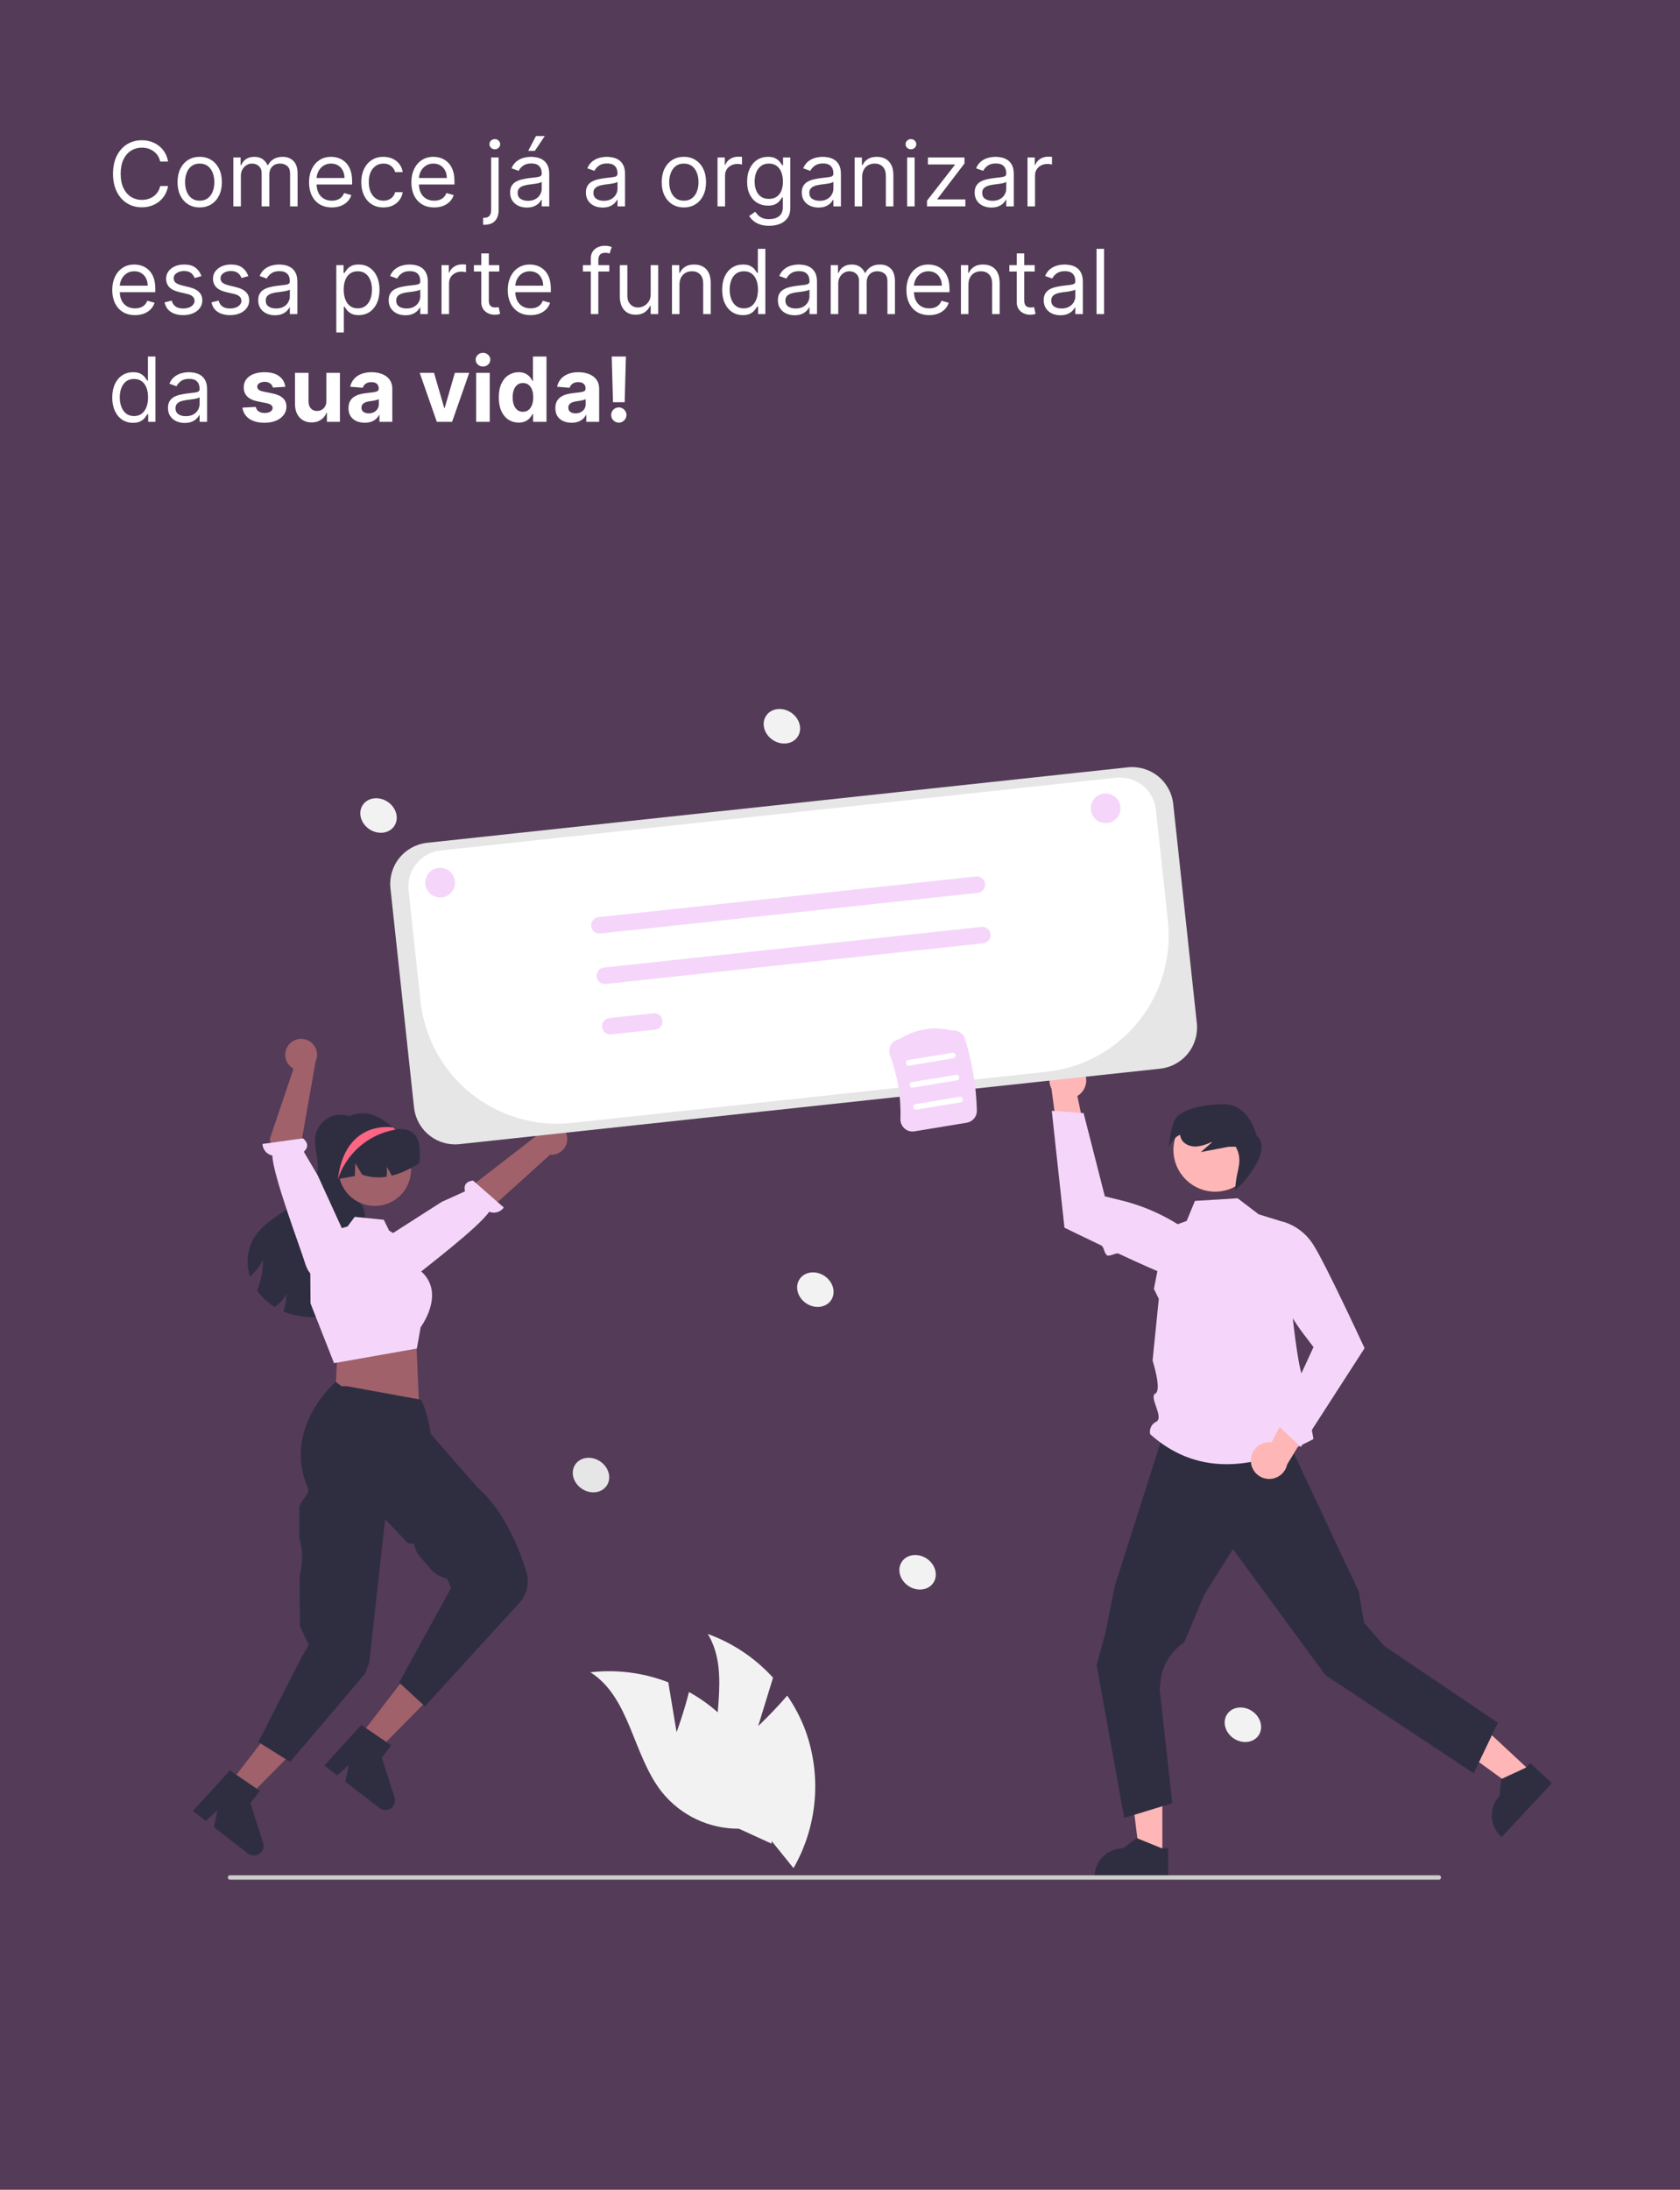 <svg width="749" height="976" viewBox="0 0 749 976" fill="none" xmlns="http://www.w3.org/2000/svg">
<rect y="-48" width="749" height="1024" fill="#543B58"/>
<path d="M74.932 72H71.409C71.201 70.987 70.836 70.097 70.315 69.329C69.804 68.562 69.179 67.919 68.44 67.398C67.711 66.867 66.901 66.47 66.011 66.204C65.121 65.939 64.193 65.807 63.227 65.807C61.466 65.807 59.87 66.252 58.44 67.142C57.02 68.032 55.888 69.344 55.045 71.077C54.212 72.81 53.795 74.936 53.795 77.454C53.795 79.974 54.212 82.099 55.045 83.832C55.888 85.565 57.02 86.877 58.44 87.767C59.87 88.657 61.466 89.102 63.227 89.102C64.193 89.102 65.121 88.97 66.011 88.704C66.901 88.439 67.711 88.046 68.44 87.526C69.179 86.995 69.804 86.347 70.315 85.579C70.836 84.803 71.201 83.913 71.409 82.909H74.932C74.667 84.396 74.184 85.726 73.483 86.901C72.782 88.075 71.911 89.074 70.869 89.898C69.828 90.712 68.658 91.332 67.361 91.758C66.073 92.185 64.695 92.398 63.227 92.398C60.746 92.398 58.54 91.792 56.608 90.579C54.676 89.367 53.156 87.644 52.048 85.409C50.94 83.174 50.386 80.523 50.386 77.454C50.386 74.386 50.94 71.735 52.048 69.5C53.156 67.265 54.676 65.542 56.608 64.329C58.54 63.117 60.746 62.511 63.227 62.511C64.695 62.511 66.073 62.724 67.361 63.151C68.658 63.577 69.828 64.202 70.869 65.026C71.911 65.84 72.782 66.834 73.483 68.008C74.184 69.173 74.667 70.504 74.932 72ZM89.033 92.454C87.064 92.454 85.335 91.986 83.849 91.048C82.371 90.111 81.216 88.799 80.383 87.114C79.559 85.428 79.147 83.458 79.147 81.204C79.147 78.932 79.559 76.948 80.383 75.253C81.216 73.558 82.371 72.242 83.849 71.304C85.335 70.367 87.064 69.898 89.033 69.898C91.003 69.898 92.727 70.367 94.204 71.304C95.691 72.242 96.846 73.558 97.67 75.253C98.503 76.948 98.92 78.932 98.92 81.204C98.92 83.458 98.503 85.428 97.67 87.114C96.846 88.799 95.691 90.111 94.204 91.048C92.727 91.986 91.003 92.454 89.033 92.454ZM89.033 89.443C90.53 89.443 91.761 89.06 92.727 88.293C93.692 87.526 94.407 86.517 94.871 85.267C95.335 84.017 95.567 82.663 95.567 81.204C95.567 79.746 95.335 78.387 94.871 77.128C94.407 75.868 93.692 74.85 92.727 74.074C91.761 73.297 90.53 72.909 89.033 72.909C87.537 72.909 86.306 73.297 85.34 74.074C84.374 74.85 83.659 75.868 83.195 77.128C82.731 78.387 82.499 79.746 82.499 81.204C82.499 82.663 82.731 84.017 83.195 85.267C83.659 86.517 84.374 87.526 85.34 88.293C86.306 89.06 87.537 89.443 89.033 89.443ZM104.037 92V70.182H107.276V73.591H107.56C108.014 72.426 108.748 71.522 109.761 70.878C110.775 70.224 111.991 69.898 113.412 69.898C114.851 69.898 116.049 70.224 117.006 70.878C117.972 71.522 118.724 72.426 119.264 73.591H119.491C120.05 72.464 120.888 71.569 122.006 70.906C123.123 70.234 124.463 69.898 126.026 69.898C127.976 69.898 129.572 70.508 130.812 71.73C132.053 72.942 132.673 74.831 132.673 77.398V92H129.321V77.398C129.321 75.788 128.881 74.637 128 73.946C127.119 73.255 126.082 72.909 124.889 72.909C123.355 72.909 122.167 73.373 121.324 74.301C120.481 75.22 120.06 76.385 120.06 77.796V92H116.651V77.057C116.651 75.816 116.248 74.817 115.443 74.06C114.638 73.293 113.601 72.909 112.332 72.909C111.461 72.909 110.647 73.141 109.889 73.605C109.141 74.069 108.535 74.713 108.071 75.537C107.616 76.351 107.389 77.294 107.389 78.364V92H104.037ZM147.95 92.454C145.848 92.454 144.035 91.99 142.51 91.062C140.995 90.125 139.825 88.818 139.001 87.142C138.187 85.456 137.78 83.496 137.78 81.261C137.78 79.026 138.187 77.057 139.001 75.352C139.825 73.638 140.971 72.303 142.439 71.347C143.916 70.381 145.64 69.898 147.609 69.898C148.746 69.898 149.868 70.087 150.976 70.466C152.084 70.845 153.092 71.46 154.001 72.312C154.911 73.155 155.635 74.273 156.175 75.665C156.714 77.057 156.984 78.771 156.984 80.807V82.227H140.166V79.329H153.575C153.575 78.099 153.329 77 152.837 76.034C152.354 75.068 151.662 74.306 150.763 73.747C149.873 73.188 148.821 72.909 147.609 72.909C146.274 72.909 145.119 73.24 144.143 73.903C143.178 74.557 142.434 75.409 141.913 76.46C141.393 77.511 141.132 78.638 141.132 79.841V81.773C141.132 83.421 141.416 84.817 141.984 85.963C142.562 87.099 143.362 87.966 144.385 88.562C145.408 89.15 146.596 89.443 147.95 89.443C148.831 89.443 149.626 89.32 150.337 89.074C151.056 88.818 151.677 88.439 152.197 87.938C152.718 87.426 153.121 86.792 153.405 86.034L156.643 86.943C156.303 88.042 155.73 89.008 154.925 89.841C154.12 90.665 153.125 91.309 151.942 91.773C150.758 92.227 149.428 92.454 147.95 92.454ZM170.947 92.454C168.902 92.454 167.141 91.972 165.663 91.006C164.186 90.04 163.05 88.709 162.254 87.014C161.459 85.319 161.061 83.383 161.061 81.204C161.061 78.989 161.468 77.033 162.283 75.338C163.107 73.633 164.252 72.303 165.72 71.347C167.197 70.381 168.921 69.898 170.891 69.898C172.425 69.898 173.807 70.182 175.038 70.75C176.269 71.318 177.278 72.114 178.064 73.136C178.85 74.159 179.338 75.352 179.527 76.716H176.175C175.919 75.722 175.351 74.841 174.47 74.074C173.599 73.297 172.425 72.909 170.947 72.909C169.641 72.909 168.495 73.25 167.51 73.932C166.535 74.604 165.772 75.556 165.223 76.787C164.683 78.008 164.413 79.443 164.413 81.091C164.413 82.776 164.679 84.244 165.209 85.494C165.749 86.744 166.506 87.715 167.482 88.406C168.466 89.097 169.622 89.443 170.947 89.443C171.819 89.443 172.609 89.292 173.32 88.989C174.03 88.686 174.631 88.25 175.124 87.682C175.616 87.114 175.966 86.432 176.175 85.636H179.527C179.338 86.924 178.869 88.084 178.121 89.117C177.382 90.139 176.402 90.954 175.18 91.56C173.968 92.156 172.557 92.454 170.947 92.454ZM193.575 92.454C191.473 92.454 189.66 91.99 188.135 91.062C186.62 90.125 185.45 88.818 184.626 87.142C183.812 85.456 183.405 83.496 183.405 81.261C183.405 79.026 183.812 77.057 184.626 75.352C185.45 73.638 186.596 72.303 188.064 71.347C189.541 70.381 191.265 69.898 193.234 69.898C194.371 69.898 195.493 70.087 196.601 70.466C197.709 70.845 198.717 71.46 199.626 72.312C200.536 73.155 201.26 74.273 201.8 75.665C202.339 77.057 202.609 78.771 202.609 80.807V82.227H185.791V79.329H199.2C199.2 78.099 198.954 77 198.462 76.034C197.979 75.068 197.287 74.306 196.388 73.747C195.498 73.188 194.446 72.909 193.234 72.909C191.899 72.909 190.744 73.24 189.768 73.903C188.803 74.557 188.059 75.409 187.538 76.46C187.018 77.511 186.757 78.638 186.757 79.841V81.773C186.757 83.421 187.041 84.817 187.609 85.963C188.187 87.099 188.987 87.966 190.01 88.562C191.033 89.15 192.221 89.443 193.575 89.443C194.456 89.443 195.251 89.32 195.962 89.074C196.681 88.818 197.302 88.439 197.822 87.938C198.343 87.426 198.746 86.792 199.03 86.034L202.268 86.943C201.928 88.042 201.355 89.008 200.55 89.841C199.745 90.665 198.75 91.309 197.567 91.773C196.383 92.227 195.053 92.454 193.575 92.454ZM218.959 70.182H222.311V93.591C222.311 94.936 222.079 96.1 221.615 97.085C221.161 98.07 220.469 98.832 219.541 99.372C218.623 99.912 217.463 100.182 216.061 100.182C215.947 100.182 215.834 100.182 215.72 100.182C215.607 100.182 215.493 100.182 215.379 100.182V97.057C215.493 97.057 215.597 97.057 215.692 97.057C215.786 97.057 215.891 97.057 216.004 97.057C217.027 97.057 217.775 96.754 218.249 96.148C218.722 95.551 218.959 94.699 218.959 93.591V70.182ZM220.607 66.546C219.953 66.546 219.39 66.323 218.916 65.878C218.452 65.433 218.22 64.898 218.22 64.273C218.22 63.648 218.452 63.113 218.916 62.668C219.39 62.222 219.953 62 220.607 62C221.26 62 221.819 62.222 222.283 62.668C222.756 63.113 222.993 63.648 222.993 64.273C222.993 64.898 222.756 65.433 222.283 65.878C221.819 66.323 221.26 66.546 220.607 66.546ZM234.871 92.511C233.489 92.511 232.234 92.251 231.107 91.73C229.98 91.2 229.085 90.438 228.423 89.443C227.76 88.439 227.428 87.227 227.428 85.807C227.428 84.557 227.674 83.544 228.167 82.767C228.659 81.981 229.317 81.365 230.141 80.921C230.965 80.475 231.874 80.144 232.869 79.926C233.872 79.699 234.881 79.519 235.894 79.386C237.22 79.216 238.295 79.088 239.119 79.003C239.952 78.908 240.558 78.752 240.937 78.534C241.325 78.316 241.519 77.938 241.519 77.398V77.284C241.519 75.883 241.136 74.794 240.369 74.017C239.611 73.24 238.46 72.852 236.917 72.852C235.317 72.852 234.062 73.203 233.153 73.903C232.244 74.604 231.604 75.352 231.235 76.148L228.053 75.011C228.621 73.686 229.379 72.653 230.326 71.915C231.282 71.167 232.324 70.646 233.451 70.352C234.587 70.049 235.705 69.898 236.803 69.898C237.504 69.898 238.309 69.983 239.218 70.153C240.137 70.314 241.022 70.651 241.874 71.162C242.736 71.673 243.451 72.445 244.019 73.477C244.587 74.51 244.871 75.892 244.871 77.625V92H241.519V89.046H241.349C241.121 89.519 240.743 90.026 240.212 90.565C239.682 91.105 238.977 91.564 238.096 91.943C237.215 92.322 236.14 92.511 234.871 92.511ZM235.383 89.5C236.709 89.5 237.826 89.24 238.735 88.719C239.654 88.198 240.345 87.526 240.809 86.702C241.282 85.878 241.519 85.011 241.519 84.102V81.034C241.377 81.204 241.065 81.361 240.582 81.503C240.108 81.635 239.559 81.754 238.934 81.858C238.318 81.953 237.717 82.038 237.13 82.114C236.552 82.18 236.084 82.237 235.724 82.284C234.853 82.398 234.038 82.582 233.281 82.838C232.532 83.084 231.926 83.458 231.462 83.96C231.008 84.453 230.781 85.125 230.781 85.977C230.781 87.142 231.211 88.023 232.073 88.619C232.944 89.206 234.048 89.5 235.383 89.5ZM235.496 67.227L238.962 60.636H242.883L238.451 67.227H235.496ZM268.661 92.511C267.278 92.511 266.023 92.251 264.896 91.73C263.769 91.2 262.875 90.438 262.212 89.443C261.549 88.439 261.217 87.227 261.217 85.807C261.217 84.557 261.464 83.544 261.956 82.767C262.448 81.981 263.107 81.365 263.93 80.921C264.754 80.475 265.663 80.144 266.658 79.926C267.661 79.699 268.67 79.519 269.683 79.386C271.009 79.216 272.084 79.088 272.908 79.003C273.741 78.908 274.347 78.752 274.726 78.534C275.114 78.316 275.308 77.938 275.308 77.398V77.284C275.308 75.883 274.925 74.794 274.158 74.017C273.4 73.24 272.25 72.852 270.706 72.852C269.106 72.852 267.851 73.203 266.942 73.903C266.033 74.604 265.393 75.352 265.024 76.148L261.842 75.011C262.411 73.686 263.168 72.653 264.115 71.915C265.071 71.167 266.113 70.646 267.24 70.352C268.376 70.049 269.494 69.898 270.592 69.898C271.293 69.898 272.098 69.983 273.007 70.153C273.926 70.314 274.811 70.651 275.663 71.162C276.525 71.673 277.24 72.445 277.808 73.477C278.376 74.51 278.661 75.892 278.661 77.625V92H275.308V89.046H275.138C274.911 89.519 274.532 90.026 274.001 90.565C273.471 91.105 272.766 91.564 271.885 91.943C271.004 92.322 269.929 92.511 268.661 92.511ZM269.172 89.5C270.498 89.5 271.615 89.24 272.524 88.719C273.443 88.198 274.134 87.526 274.598 86.702C275.071 85.878 275.308 85.011 275.308 84.102V81.034C275.166 81.204 274.854 81.361 274.371 81.503C273.897 81.635 273.348 81.754 272.723 81.858C272.107 81.953 271.506 82.038 270.919 82.114C270.341 82.18 269.873 82.237 269.513 82.284C268.642 82.398 267.827 82.582 267.07 82.838C266.321 83.084 265.715 83.458 265.251 83.96C264.797 84.453 264.57 85.125 264.57 85.977C264.57 87.142 265 88.023 265.862 88.619C266.733 89.206 267.837 89.5 269.172 89.5ZM304.893 92.454C302.923 92.454 301.195 91.986 299.708 91.048C298.231 90.111 297.076 88.799 296.242 87.114C295.418 85.428 295.006 83.458 295.006 81.204C295.006 78.932 295.418 76.948 296.242 75.253C297.076 73.558 298.231 72.242 299.708 71.304C301.195 70.367 302.923 69.898 304.893 69.898C306.862 69.898 308.586 70.367 310.063 71.304C311.55 72.242 312.705 73.558 313.529 75.253C314.362 76.948 314.779 78.932 314.779 81.204C314.779 83.458 314.362 85.428 313.529 87.114C312.705 88.799 311.55 90.111 310.063 91.048C308.586 91.986 306.862 92.454 304.893 92.454ZM304.893 89.443C306.389 89.443 307.62 89.06 308.586 88.293C309.552 87.526 310.267 86.517 310.731 85.267C311.195 84.017 311.427 82.663 311.427 81.204C311.427 79.746 311.195 78.387 310.731 77.128C310.267 75.868 309.552 74.85 308.586 74.074C307.62 73.297 306.389 72.909 304.893 72.909C303.397 72.909 302.165 73.297 301.2 74.074C300.234 74.85 299.519 75.868 299.055 77.128C298.591 78.387 298.359 79.746 298.359 81.204C298.359 82.663 298.591 84.017 299.055 85.267C299.519 86.517 300.234 87.526 301.2 88.293C302.165 89.06 303.397 89.443 304.893 89.443ZM319.896 92V70.182H323.135V73.477H323.362C323.76 72.398 324.48 71.522 325.521 70.849C326.563 70.177 327.737 69.841 329.044 69.841C329.29 69.841 329.598 69.846 329.967 69.855C330.337 69.865 330.616 69.879 330.805 69.898V73.307C330.692 73.278 330.431 73.236 330.024 73.179C329.626 73.113 329.205 73.079 328.76 73.079C327.699 73.079 326.752 73.302 325.919 73.747C325.095 74.183 324.442 74.789 323.959 75.565C323.485 76.332 323.249 77.208 323.249 78.193V92H319.896ZM342.922 100.636C341.303 100.636 339.911 100.428 338.746 100.011C337.581 99.604 336.61 99.064 335.834 98.392C335.067 97.729 334.456 97.019 334.001 96.261L336.672 94.386C336.975 94.784 337.358 95.239 337.822 95.75C338.286 96.271 338.921 96.721 339.726 97.099C340.54 97.488 341.606 97.682 342.922 97.682C344.683 97.682 346.137 97.256 347.283 96.403C348.429 95.551 349.001 94.216 349.001 92.398V87.966H348.717C348.471 88.364 348.121 88.856 347.666 89.443C347.221 90.021 346.577 90.537 345.734 90.992C344.901 91.437 343.774 91.659 342.354 91.659C340.592 91.659 339.011 91.242 337.609 90.409C336.217 89.576 335.114 88.364 334.3 86.773C333.495 85.182 333.092 83.25 333.092 80.977C333.092 78.742 333.485 76.796 334.271 75.139C335.057 73.472 336.151 72.185 337.553 71.276C338.954 70.357 340.573 69.898 342.411 69.898C343.831 69.898 344.958 70.135 345.791 70.608C346.634 71.072 347.278 71.602 347.723 72.199C348.178 72.786 348.528 73.269 348.774 73.648H349.115V70.182H352.354V92.625C352.354 94.5 351.928 96.025 351.075 97.199C350.232 98.383 349.096 99.249 347.666 99.798C346.246 100.357 344.664 100.636 342.922 100.636ZM342.808 88.648C344.153 88.648 345.289 88.34 346.217 87.724C347.145 87.109 347.851 86.224 348.334 85.068C348.817 83.913 349.058 82.53 349.058 80.921C349.058 79.349 348.821 77.961 348.348 76.758C347.875 75.556 347.174 74.614 346.246 73.932C345.318 73.25 344.172 72.909 342.808 72.909C341.388 72.909 340.204 73.269 339.257 73.989C338.32 74.708 337.614 75.674 337.141 76.886C336.677 78.099 336.445 79.443 336.445 80.921C336.445 82.436 336.681 83.776 337.155 84.94C337.638 86.096 338.348 87.005 339.286 87.668C340.232 88.321 341.407 88.648 342.808 88.648ZM364.911 92.511C363.528 92.511 362.273 92.251 361.146 91.73C360.019 91.2 359.125 90.438 358.462 89.443C357.799 88.439 357.467 87.227 357.467 85.807C357.467 84.557 357.714 83.544 358.206 82.767C358.698 81.981 359.357 81.365 360.18 80.921C361.004 80.475 361.913 80.144 362.908 79.926C363.911 79.699 364.92 79.519 365.933 79.386C367.259 79.216 368.334 79.088 369.158 79.003C369.991 78.908 370.597 78.752 370.976 78.534C371.364 78.316 371.558 77.938 371.558 77.398V77.284C371.558 75.883 371.175 74.794 370.408 74.017C369.65 73.24 368.5 72.852 366.956 72.852C365.356 72.852 364.101 73.203 363.192 73.903C362.283 74.604 361.643 75.352 361.274 76.148L358.092 75.011C358.661 73.686 359.418 72.653 360.365 71.915C361.321 71.167 362.363 70.646 363.49 70.352C364.626 70.049 365.744 69.898 366.842 69.898C367.543 69.898 368.348 69.983 369.257 70.153C370.176 70.314 371.061 70.651 371.913 71.162C372.775 71.673 373.49 72.445 374.058 73.477C374.626 74.51 374.911 75.892 374.911 77.625V92H371.558V89.046H371.388C371.161 89.519 370.782 90.026 370.251 90.565C369.721 91.105 369.016 91.564 368.135 91.943C367.254 92.322 366.179 92.511 364.911 92.511ZM365.422 89.5C366.748 89.5 367.865 89.24 368.774 88.719C369.693 88.198 370.384 87.526 370.848 86.702C371.321 85.878 371.558 85.011 371.558 84.102V81.034C371.416 81.204 371.104 81.361 370.621 81.503C370.147 81.635 369.598 81.754 368.973 81.858C368.357 81.953 367.756 82.038 367.169 82.114C366.591 82.18 366.123 82.237 365.763 82.284C364.892 82.398 364.077 82.582 363.32 82.838C362.571 83.084 361.965 83.458 361.501 83.96C361.047 84.453 360.82 85.125 360.82 85.977C360.82 87.142 361.25 88.023 362.112 88.619C362.983 89.206 364.087 89.5 365.422 89.5ZM384.381 78.875V92H381.029V70.182H384.268V73.591H384.552C385.063 72.483 385.84 71.593 386.881 70.921C387.923 70.239 389.268 69.898 390.915 69.898C392.393 69.898 393.685 70.201 394.793 70.807C395.901 71.403 396.763 72.312 397.379 73.534C397.994 74.746 398.302 76.28 398.302 78.136V92H394.95V78.364C394.95 76.65 394.504 75.314 393.614 74.358C392.724 73.392 391.503 72.909 389.95 72.909C388.879 72.909 387.923 73.141 387.08 73.605C386.247 74.069 385.589 74.746 385.106 75.636C384.623 76.526 384.381 77.606 384.381 78.875ZM404.428 92V70.182H407.78V92H404.428ZM406.132 66.546C405.479 66.546 404.915 66.323 404.442 65.878C403.978 65.433 403.746 64.898 403.746 64.273C403.746 63.648 403.978 63.113 404.442 62.668C404.915 62.222 405.479 62 406.132 62C406.786 62 407.344 62.222 407.808 62.668C408.282 63.113 408.518 63.648 408.518 64.273C408.518 64.898 408.282 65.433 407.808 65.878C407.344 66.323 406.786 66.546 406.132 66.546ZM413.295 92V89.443L425.681 73.534V73.307H413.692V70.182H429.999V72.852L417.954 88.648V88.875H430.397V92H413.295ZM441.981 92.511C440.598 92.511 439.344 92.251 438.217 91.73C437.09 91.2 436.195 90.438 435.532 89.443C434.869 88.439 434.538 87.227 434.538 85.807C434.538 84.557 434.784 83.544 435.276 82.767C435.769 81.981 436.427 81.365 437.251 80.921C438.075 80.475 438.984 80.144 439.978 79.926C440.982 79.699 441.99 79.519 443.004 79.386C444.329 79.216 445.404 79.088 446.228 79.003C447.061 78.908 447.667 78.752 448.046 78.534C448.434 78.316 448.629 77.938 448.629 77.398V77.284C448.629 75.883 448.245 74.794 447.478 74.017C446.72 73.24 445.57 72.852 444.026 72.852C442.426 72.852 441.171 73.203 440.262 73.903C439.353 74.604 438.714 75.352 438.344 76.148L435.163 75.011C435.731 73.686 436.488 72.653 437.435 71.915C438.392 71.167 439.433 70.646 440.56 70.352C441.697 70.049 442.814 69.898 443.913 69.898C444.613 69.898 445.418 69.983 446.327 70.153C447.246 70.314 448.131 70.651 448.984 71.162C449.845 71.673 450.56 72.445 451.129 73.477C451.697 74.51 451.981 75.892 451.981 77.625V92H448.629V89.046H448.458C448.231 89.519 447.852 90.026 447.322 90.565C446.791 91.105 446.086 91.564 445.205 91.943C444.325 92.322 443.25 92.511 441.981 92.511ZM442.492 89.5C443.818 89.5 444.935 89.24 445.844 88.719C446.763 88.198 447.454 87.526 447.918 86.702C448.392 85.878 448.629 85.011 448.629 84.102V81.034C448.487 81.204 448.174 81.361 447.691 81.503C447.218 81.635 446.668 81.754 446.043 81.858C445.428 81.953 444.826 82.038 444.239 82.114C443.662 82.18 443.193 82.237 442.833 82.284C441.962 82.398 441.147 82.582 440.39 82.838C439.642 83.084 439.036 83.458 438.572 83.96C438.117 84.453 437.89 85.125 437.89 85.977C437.89 87.142 438.321 88.023 439.183 88.619C440.054 89.206 441.157 89.5 442.492 89.5ZM458.099 92V70.182H461.338V73.477H461.565C461.963 72.398 462.683 71.522 463.724 70.849C464.766 70.177 465.94 69.841 467.247 69.841C467.493 69.841 467.801 69.846 468.17 69.855C468.54 69.865 468.819 69.879 469.009 69.898V73.307C468.895 73.278 468.634 73.236 468.227 73.179C467.83 73.113 467.408 73.079 466.963 73.079C465.902 73.079 464.955 73.302 464.122 73.747C463.298 74.183 462.645 74.789 462.162 75.565C461.688 76.332 461.452 77.208 461.452 78.193V92H458.099ZM60.216 140.455C58.114 140.455 56.3 139.991 54.776 139.062C53.26 138.125 52.091 136.818 51.267 135.142C50.453 133.456 50.045 131.496 50.045 129.261C50.045 127.027 50.453 125.057 51.267 123.352C52.091 121.638 53.237 120.303 54.705 119.347C56.182 118.381 57.905 117.898 59.875 117.898C61.011 117.898 62.133 118.087 63.242 118.466C64.349 118.845 65.358 119.46 66.267 120.312C67.176 121.155 67.901 122.273 68.44 123.665C68.98 125.057 69.25 126.771 69.25 128.807V130.227H52.432V127.33H65.841C65.841 126.098 65.595 125 65.102 124.034C64.619 123.068 63.928 122.306 63.028 121.747C62.138 121.188 61.087 120.909 59.875 120.909C58.54 120.909 57.385 121.241 56.409 121.903C55.443 122.557 54.7 123.409 54.179 124.46C53.658 125.511 53.398 126.638 53.398 127.841V129.773C53.398 131.42 53.682 132.817 54.25 133.963C54.828 135.099 55.628 135.966 56.651 136.562C57.673 137.15 58.862 137.443 60.216 137.443C61.097 137.443 61.892 137.32 62.602 137.074C63.322 136.818 63.942 136.439 64.463 135.938C64.984 135.426 65.386 134.792 65.671 134.034L68.909 134.943C68.568 136.042 67.995 137.008 67.19 137.841C66.385 138.665 65.391 139.309 64.207 139.773C63.024 140.227 61.693 140.455 60.216 140.455ZM89.804 123.068L86.793 123.92C86.603 123.419 86.324 122.931 85.954 122.457C85.595 121.974 85.102 121.577 84.477 121.264C83.852 120.952 83.052 120.795 82.077 120.795C80.742 120.795 79.629 121.103 78.739 121.719C77.858 122.325 77.418 123.097 77.418 124.034C77.418 124.867 77.721 125.526 78.327 126.009C78.933 126.491 79.88 126.894 81.168 127.216L84.406 128.011C86.357 128.485 87.811 129.209 88.767 130.185C89.724 131.151 90.202 132.396 90.202 133.92C90.202 135.17 89.842 136.288 89.122 137.273C88.412 138.258 87.418 139.034 86.139 139.602C84.861 140.17 83.374 140.455 81.679 140.455C79.454 140.455 77.612 139.972 76.153 139.006C74.695 138.04 73.772 136.629 73.383 134.773L76.565 133.977C76.868 135.152 77.441 136.032 78.284 136.619C79.136 137.206 80.249 137.5 81.622 137.5C83.185 137.5 84.425 137.169 85.344 136.506C86.272 135.833 86.736 135.028 86.736 134.091C86.736 133.333 86.471 132.699 85.94 132.188C85.41 131.667 84.596 131.278 83.497 131.023L79.861 130.17C77.863 129.697 76.395 128.963 75.457 127.969C74.529 126.965 74.065 125.71 74.065 124.205C74.065 122.973 74.411 121.884 75.102 120.938C75.803 119.991 76.755 119.247 77.957 118.707C79.169 118.168 80.543 117.898 82.077 117.898C84.236 117.898 85.931 118.371 87.162 119.318C88.403 120.265 89.283 121.515 89.804 123.068ZM110.702 123.068L107.691 123.92C107.502 123.419 107.222 122.931 106.853 122.457C106.493 121.974 106.001 121.577 105.376 121.264C104.751 120.952 103.951 120.795 102.975 120.795C101.64 120.795 100.527 121.103 99.637 121.719C98.756 122.325 98.316 123.097 98.316 124.034C98.316 124.867 98.619 125.526 99.225 126.009C99.831 126.491 100.778 126.894 102.066 127.216L105.305 128.011C107.255 128.485 108.709 129.209 109.665 130.185C110.622 131.151 111.1 132.396 111.1 133.92C111.1 135.17 110.74 136.288 110.021 137.273C109.31 138.258 108.316 139.034 107.038 139.602C105.759 140.17 104.272 140.455 102.577 140.455C100.352 140.455 98.51 139.972 97.052 139.006C95.594 138.04 94.67 136.629 94.282 134.773L97.464 133.977C97.767 135.152 98.34 136.032 99.183 136.619C100.035 137.206 101.147 137.5 102.521 137.5C104.083 137.5 105.324 137.169 106.242 136.506C107.17 135.833 107.634 135.028 107.634 134.091C107.634 133.333 107.369 132.699 106.839 132.188C106.308 131.667 105.494 131.278 104.396 131.023L100.759 130.17C98.761 129.697 97.293 128.963 96.356 127.969C95.428 126.965 94.964 125.71 94.964 124.205C94.964 122.973 95.309 121.884 96.001 120.938C96.701 119.991 97.653 119.247 98.856 118.707C100.068 118.168 101.441 117.898 102.975 117.898C105.134 117.898 106.829 118.371 108.06 119.318C109.301 120.265 110.182 121.515 110.702 123.068ZM122.567 140.511C121.184 140.511 119.929 140.251 118.803 139.73C117.676 139.2 116.781 138.438 116.118 137.443C115.455 136.439 115.124 135.227 115.124 133.807C115.124 132.557 115.37 131.544 115.862 130.767C116.355 129.981 117.013 129.366 117.837 128.92C118.661 128.475 119.57 128.144 120.564 127.926C121.568 127.699 122.576 127.519 123.589 127.386C124.915 127.216 125.99 127.088 126.814 127.003C127.647 126.908 128.253 126.752 128.632 126.534C129.02 126.316 129.214 125.937 129.214 125.398V125.284C129.214 123.883 128.831 122.794 128.064 122.017C127.306 121.241 126.156 120.852 124.612 120.852C123.012 120.852 121.757 121.203 120.848 121.903C119.939 122.604 119.3 123.352 118.93 124.148L115.749 123.011C116.317 121.686 117.074 120.653 118.021 119.915C118.978 119.167 120.019 118.646 121.146 118.352C122.283 118.049 123.4 117.898 124.499 117.898C125.199 117.898 126.004 117.983 126.913 118.153C127.832 118.314 128.717 118.651 129.57 119.162C130.431 119.673 131.146 120.445 131.714 121.477C132.283 122.509 132.567 123.892 132.567 125.625V140H129.214V137.045H129.044C128.817 137.519 128.438 138.026 127.908 138.565C127.377 139.105 126.672 139.564 125.791 139.943C124.911 140.322 123.836 140.511 122.567 140.511ZM123.078 137.5C124.404 137.5 125.521 137.24 126.43 136.719C127.349 136.198 128.04 135.526 128.504 134.702C128.978 133.878 129.214 133.011 129.214 132.102V129.034C129.072 129.205 128.76 129.361 128.277 129.503C127.804 129.635 127.254 129.754 126.629 129.858C126.014 129.953 125.412 130.038 124.825 130.114C124.248 130.18 123.779 130.237 123.419 130.284C122.548 130.398 121.733 130.582 120.976 130.838C120.228 131.084 119.622 131.458 119.158 131.96C118.703 132.453 118.476 133.125 118.476 133.977C118.476 135.142 118.907 136.023 119.768 136.619C120.64 137.206 121.743 137.5 123.078 137.5ZM149.935 148.182V118.182H153.174V121.648H153.572C153.818 121.269 154.159 120.786 154.594 120.199C155.04 119.602 155.674 119.072 156.498 118.608C157.331 118.134 158.458 117.898 159.879 117.898C161.716 117.898 163.335 118.357 164.737 119.276C166.138 120.194 167.232 121.496 168.018 123.182C168.804 124.867 169.197 126.856 169.197 129.148C169.197 131.458 168.804 133.461 168.018 135.156C167.232 136.842 166.143 138.149 164.751 139.077C163.359 139.995 161.754 140.455 159.935 140.455C158.534 140.455 157.412 140.223 156.569 139.759C155.726 139.285 155.077 138.75 154.623 138.153C154.168 137.547 153.818 137.045 153.572 136.648H153.288V148.182H149.935ZM153.231 129.091C153.231 130.739 153.472 132.192 153.955 133.452C154.438 134.702 155.144 135.682 156.072 136.392C157 137.093 158.136 137.443 159.481 137.443C160.882 137.443 162.052 137.074 162.989 136.335C163.936 135.587 164.647 134.583 165.12 133.324C165.603 132.055 165.844 130.644 165.844 129.091C165.844 127.557 165.608 126.174 165.134 124.943C164.67 123.703 163.965 122.723 163.018 122.003C162.08 121.274 160.901 120.909 159.481 120.909C158.117 120.909 156.971 121.255 156.043 121.946C155.115 122.628 154.415 123.584 153.941 124.815C153.468 126.037 153.231 127.462 153.231 129.091ZM180.731 140.511C179.348 140.511 178.094 140.251 176.967 139.73C175.84 139.2 174.945 138.438 174.282 137.443C173.619 136.439 173.288 135.227 173.288 133.807C173.288 132.557 173.534 131.544 174.026 130.767C174.519 129.981 175.177 129.366 176.001 128.92C176.825 128.475 177.734 128.144 178.728 127.926C179.732 127.699 180.74 127.519 181.754 127.386C183.079 127.216 184.154 127.088 184.978 127.003C185.811 126.908 186.417 126.752 186.796 126.534C187.184 126.316 187.379 125.937 187.379 125.398V125.284C187.379 123.883 186.995 122.794 186.228 122.017C185.47 121.241 184.32 120.852 182.776 120.852C181.176 120.852 179.921 121.203 179.012 121.903C178.103 122.604 177.464 123.352 177.094 124.148L173.913 123.011C174.481 121.686 175.238 120.653 176.185 119.915C177.142 119.167 178.183 118.646 179.31 118.352C180.447 118.049 181.564 117.898 182.663 117.898C183.363 117.898 184.168 117.983 185.077 118.153C185.996 118.314 186.881 118.651 187.734 119.162C188.595 119.673 189.31 120.445 189.879 121.477C190.447 122.509 190.731 123.892 190.731 125.625V140H187.379V137.045H187.208C186.981 137.519 186.602 138.026 186.072 138.565C185.541 139.105 184.836 139.564 183.955 139.943C183.075 140.322 182 140.511 180.731 140.511ZM181.242 137.5C182.568 137.5 183.685 137.24 184.594 136.719C185.513 136.198 186.204 135.526 186.668 134.702C187.142 133.878 187.379 133.011 187.379 132.102V129.034C187.237 129.205 186.924 129.361 186.441 129.503C185.968 129.635 185.418 129.754 184.793 129.858C184.178 129.953 183.576 130.038 182.989 130.114C182.412 130.18 181.943 130.237 181.583 130.284C180.712 130.398 179.897 130.582 179.14 130.838C178.392 131.084 177.786 131.458 177.322 131.96C176.867 132.453 176.64 133.125 176.64 133.977C176.64 135.142 177.071 136.023 177.933 136.619C178.804 137.206 179.907 137.5 181.242 137.5ZM196.849 140V118.182H200.088V121.477H200.315C200.713 120.398 201.433 119.522 202.474 118.849C203.516 118.177 204.69 117.841 205.997 117.841C206.243 117.841 206.551 117.846 206.92 117.855C207.29 117.865 207.569 117.879 207.759 117.898V121.307C207.645 121.278 207.384 121.236 206.977 121.179C206.58 121.113 206.158 121.08 205.713 121.08C204.652 121.08 203.705 121.302 202.872 121.747C202.048 122.183 201.395 122.789 200.912 123.565C200.438 124.332 200.202 125.208 200.202 126.193V140H196.849ZM222.588 118.182V121.023H211.281V118.182H222.588ZM214.577 112.955H217.929V133.75C217.929 134.697 218.066 135.407 218.341 135.881C218.625 136.345 218.985 136.657 219.42 136.818C219.866 136.97 220.334 137.045 220.827 137.045C221.196 137.045 221.499 137.027 221.736 136.989C221.973 136.941 222.162 136.903 222.304 136.875L222.986 139.886C222.759 139.972 222.441 140.057 222.034 140.142C221.627 140.237 221.111 140.284 220.486 140.284C219.539 140.284 218.611 140.08 217.702 139.673C216.802 139.266 216.054 138.646 215.457 137.812C214.87 136.979 214.577 135.928 214.577 134.659V112.955ZM236.544 140.455C234.442 140.455 232.628 139.991 231.104 139.062C229.589 138.125 228.419 136.818 227.595 135.142C226.781 133.456 226.374 131.496 226.374 129.261C226.374 127.027 226.781 125.057 227.595 123.352C228.419 121.638 229.565 120.303 231.033 119.347C232.51 118.381 234.233 117.898 236.203 117.898C237.339 117.898 238.462 118.087 239.57 118.466C240.678 118.845 241.686 119.46 242.595 120.312C243.504 121.155 244.229 122.273 244.768 123.665C245.308 125.057 245.578 126.771 245.578 128.807V130.227H228.76V127.33H242.169C242.169 126.098 241.923 125 241.43 124.034C240.947 123.068 240.256 122.306 239.357 121.747C238.466 121.188 237.415 120.909 236.203 120.909C234.868 120.909 233.713 121.241 232.737 121.903C231.771 122.557 231.028 123.409 230.507 124.46C229.986 125.511 229.726 126.638 229.726 127.841V129.773C229.726 131.42 230.01 132.817 230.578 133.963C231.156 135.099 231.956 135.966 232.979 136.562C234.001 137.15 235.19 137.443 236.544 137.443C237.425 137.443 238.22 137.32 238.93 137.074C239.65 136.818 240.27 136.439 240.791 135.938C241.312 135.426 241.714 134.792 241.999 134.034L245.237 134.943C244.896 136.042 244.323 137.008 243.518 137.841C242.714 138.665 241.719 139.309 240.536 139.773C239.352 140.227 238.021 140.455 236.544 140.455ZM271.643 118.182V121.023H259.882V118.182H271.643ZM263.405 140V115.17C263.405 113.92 263.698 112.879 264.286 112.045C264.873 111.212 265.635 110.587 266.572 110.17C267.51 109.754 268.5 109.545 269.541 109.545C270.365 109.545 271.037 109.612 271.558 109.744C272.079 109.877 272.467 110 272.723 110.114L271.757 113.011C271.587 112.955 271.35 112.884 271.047 112.798C270.753 112.713 270.365 112.67 269.882 112.67C268.774 112.67 267.974 112.95 267.482 113.509C266.999 114.067 266.757 114.886 266.757 115.966V140H263.405ZM290.092 131.08V118.182H293.444V140H290.092V136.307H289.864C289.353 137.415 288.558 138.357 287.478 139.134C286.398 139.901 285.035 140.284 283.387 140.284C282.023 140.284 280.811 139.986 279.751 139.389C278.69 138.783 277.857 137.874 277.251 136.662C276.645 135.44 276.342 133.902 276.342 132.045V118.182H279.694V131.818C279.694 133.409 280.139 134.678 281.029 135.625C281.929 136.572 283.075 137.045 284.467 137.045C285.3 137.045 286.147 136.832 287.009 136.406C287.88 135.98 288.61 135.327 289.197 134.446C289.793 133.565 290.092 132.443 290.092 131.08ZM302.936 126.875V140H299.584V118.182H302.822V121.591H303.107C303.618 120.483 304.394 119.593 305.436 118.92C306.478 118.239 307.822 117.898 309.47 117.898C310.947 117.898 312.24 118.201 313.348 118.807C314.456 119.403 315.318 120.312 315.933 121.534C316.549 122.746 316.857 124.28 316.857 126.136V140H313.504V126.364C313.504 124.65 313.059 123.314 312.169 122.358C311.279 121.392 310.057 120.909 308.504 120.909C307.434 120.909 306.478 121.141 305.635 121.605C304.802 122.069 304.143 122.746 303.661 123.636C303.178 124.527 302.936 125.606 302.936 126.875ZM331.221 140.455C329.403 140.455 327.798 139.995 326.406 139.077C325.013 138.149 323.924 136.842 323.138 135.156C322.353 133.461 321.96 131.458 321.96 129.148C321.96 126.856 322.353 124.867 323.138 123.182C323.924 121.496 325.018 120.194 326.42 119.276C327.821 118.357 329.441 117.898 331.278 117.898C332.698 117.898 333.82 118.134 334.644 118.608C335.478 119.072 336.112 119.602 336.548 120.199C336.993 120.786 337.338 121.269 337.585 121.648H337.869V110.909H341.221V140H337.982V136.648H337.585C337.338 137.045 336.988 137.547 336.533 138.153C336.079 138.75 335.43 139.285 334.587 139.759C333.745 140.223 332.622 140.455 331.221 140.455ZM331.675 137.443C333.02 137.443 334.156 137.093 335.085 136.392C336.013 135.682 336.718 134.702 337.201 133.452C337.684 132.192 337.925 130.739 337.925 129.091C337.925 127.462 337.689 126.037 337.215 124.815C336.742 123.584 336.041 122.628 335.113 121.946C334.185 121.255 333.039 120.909 331.675 120.909C330.255 120.909 329.071 121.274 328.124 122.003C327.187 122.723 326.481 123.703 326.008 124.943C325.544 126.174 325.312 127.557 325.312 129.091C325.312 130.644 325.549 132.055 326.022 133.324C326.505 134.583 327.215 135.587 328.153 136.335C329.1 137.074 330.274 137.443 331.675 137.443ZM354.246 140.511C352.864 140.511 351.609 140.251 350.482 139.73C349.355 139.2 348.46 138.438 347.798 137.443C347.135 136.439 346.803 135.227 346.803 133.807C346.803 132.557 347.049 131.544 347.542 130.767C348.034 129.981 348.692 129.366 349.516 128.92C350.34 128.475 351.249 128.144 352.244 127.926C353.247 127.699 354.256 127.519 355.269 127.386C356.595 127.216 357.67 127.088 358.494 127.003C359.327 126.908 359.933 126.752 360.312 126.534C360.7 126.316 360.894 125.937 360.894 125.398V125.284C360.894 123.883 360.511 122.794 359.744 122.017C358.986 121.241 357.835 120.852 356.292 120.852C354.692 120.852 353.437 121.203 352.528 121.903C351.619 122.604 350.979 123.352 350.61 124.148L347.428 123.011C347.996 121.686 348.754 120.653 349.701 119.915C350.657 119.167 351.699 118.646 352.826 118.352C353.962 118.049 355.08 117.898 356.178 117.898C356.879 117.898 357.684 117.983 358.593 118.153C359.512 118.314 360.397 118.651 361.249 119.162C362.111 119.673 362.826 120.445 363.394 121.477C363.962 122.509 364.246 123.892 364.246 125.625V140H360.894V137.045H360.724C360.496 137.519 360.118 138.026 359.587 138.565C359.057 139.105 358.352 139.564 357.471 139.943C356.59 140.322 355.515 140.511 354.246 140.511ZM354.758 137.5C356.084 137.5 357.201 137.24 358.11 136.719C359.029 136.198 359.72 135.526 360.184 134.702C360.657 133.878 360.894 133.011 360.894 132.102V129.034C360.752 129.205 360.44 129.361 359.957 129.503C359.483 129.635 358.934 129.754 358.309 129.858C357.693 129.953 357.092 130.038 356.505 130.114C355.927 130.18 355.459 130.237 355.099 130.284C354.228 130.398 353.413 130.582 352.656 130.838C351.907 131.084 351.301 131.458 350.837 131.96C350.383 132.453 350.156 133.125 350.156 133.977C350.156 135.142 350.586 136.023 351.448 136.619C352.319 137.206 353.423 137.5 354.758 137.5ZM370.365 140V118.182H373.604V121.591H373.888C374.342 120.426 375.076 119.522 376.089 118.878C377.103 118.224 378.32 117.898 379.74 117.898C381.179 117.898 382.377 118.224 383.334 118.878C384.3 119.522 385.053 120.426 385.592 121.591H385.82C386.378 120.464 387.216 119.569 388.334 118.906C389.451 118.234 390.791 117.898 392.354 117.898C394.304 117.898 395.9 118.509 397.141 119.73C398.381 120.942 399.001 122.831 399.001 125.398V140H395.649V125.398C395.649 123.788 395.209 122.637 394.328 121.946C393.447 121.255 392.411 120.909 391.217 120.909C389.683 120.909 388.495 121.373 387.652 122.301C386.809 123.22 386.388 124.384 386.388 125.795V140H382.979V125.057C382.979 123.816 382.576 122.817 381.771 122.06C380.966 121.293 379.929 120.909 378.661 120.909C377.789 120.909 376.975 121.141 376.217 121.605C375.469 122.069 374.863 122.713 374.399 123.537C373.945 124.351 373.717 125.294 373.717 126.364V140H370.365ZM414.278 140.455C412.176 140.455 410.363 139.991 408.838 139.062C407.323 138.125 406.153 136.818 405.33 135.142C404.515 133.456 404.108 131.496 404.108 129.261C404.108 127.027 404.515 125.057 405.33 123.352C406.153 121.638 407.299 120.303 408.767 119.347C410.244 118.381 411.968 117.898 413.938 117.898C415.074 117.898 416.196 118.087 417.304 118.466C418.412 118.845 419.42 119.46 420.33 120.312C421.239 121.155 421.963 122.273 422.503 123.665C423.043 125.057 423.312 126.771 423.312 128.807V130.227H406.494V127.33H419.903C419.903 126.098 419.657 125 419.165 124.034C418.682 123.068 417.991 122.306 417.091 121.747C416.201 121.188 415.15 120.909 413.938 120.909C412.602 120.909 411.447 121.241 410.472 121.903C409.506 122.557 408.762 123.409 408.241 124.46C407.721 125.511 407.46 126.638 407.46 127.841V129.773C407.46 131.42 407.744 132.817 408.312 133.963C408.89 135.099 409.69 135.966 410.713 136.562C411.736 137.15 412.924 137.443 414.278 137.443C415.159 137.443 415.955 137.32 416.665 137.074C417.384 136.818 418.005 136.439 418.526 135.938C419.046 135.426 419.449 134.792 419.733 134.034L422.972 134.943C422.631 136.042 422.058 137.008 421.253 137.841C420.448 138.665 419.454 139.309 418.27 139.773C417.086 140.227 415.756 140.455 414.278 140.455ZM431.764 126.875V140H428.412V118.182H431.651V121.591H431.935C432.446 120.483 433.223 119.593 434.264 118.92C435.306 118.239 436.651 117.898 438.298 117.898C439.776 117.898 441.068 118.201 442.176 118.807C443.284 119.403 444.146 120.312 444.761 121.534C445.377 122.746 445.685 124.28 445.685 126.136V140H442.332V126.364C442.332 124.65 441.887 123.314 440.997 122.358C440.107 121.392 438.885 120.909 437.332 120.909C436.262 120.909 435.306 121.141 434.463 121.605C433.63 122.069 432.972 122.746 432.489 123.636C432.006 124.527 431.764 125.606 431.764 126.875ZM461.299 118.182V121.023H449.992V118.182H461.299ZM453.288 112.955H456.64V133.75C456.64 134.697 456.777 135.407 457.052 135.881C457.336 136.345 457.696 136.657 458.131 136.818C458.576 136.97 459.045 137.045 459.538 137.045C459.907 137.045 460.21 137.027 460.447 136.989C460.683 136.941 460.873 136.903 461.015 136.875L461.697 139.886C461.469 139.972 461.152 140.057 460.745 140.142C460.338 140.237 459.822 140.284 459.197 140.284C458.25 140.284 457.322 140.08 456.413 139.673C455.513 139.266 454.765 138.646 454.168 137.812C453.581 136.979 453.288 135.928 453.288 134.659V112.955ZM472.762 140.511C471.379 140.511 470.125 140.251 468.998 139.73C467.871 139.2 466.976 138.438 466.313 137.443C465.65 136.439 465.319 135.227 465.319 133.807C465.319 132.557 465.565 131.544 466.058 130.767C466.55 129.981 467.208 129.366 468.032 128.92C468.856 128.475 469.765 128.144 470.759 127.926C471.763 127.699 472.772 127.519 473.785 127.386C475.111 127.216 476.185 127.088 477.009 127.003C477.843 126.908 478.449 126.752 478.827 126.534C479.216 126.316 479.41 125.937 479.41 125.398V125.284C479.41 123.883 479.026 122.794 478.259 122.017C477.502 121.241 476.351 120.852 474.808 120.852C473.207 120.852 471.952 121.203 471.043 121.903C470.134 122.604 469.495 123.352 469.126 124.148L465.944 123.011C466.512 121.686 467.27 120.653 468.217 119.915C469.173 119.167 470.215 118.646 471.342 118.352C472.478 118.049 473.595 117.898 474.694 117.898C475.395 117.898 476.2 117.983 477.109 118.153C478.027 118.314 478.913 118.651 479.765 119.162C480.627 119.673 481.342 120.445 481.91 121.477C482.478 122.509 482.762 123.892 482.762 125.625V140H479.41V137.045H479.239C479.012 137.519 478.633 138.026 478.103 138.565C477.573 139.105 476.867 139.564 475.987 139.943C475.106 140.322 474.031 140.511 472.762 140.511ZM473.273 137.5C474.599 137.5 475.717 137.24 476.626 136.719C477.544 136.198 478.236 135.526 478.7 134.702C479.173 133.878 479.41 133.011 479.41 132.102V129.034C479.268 129.205 478.955 129.361 478.472 129.503C477.999 129.635 477.45 129.754 476.825 129.858C476.209 129.953 475.608 130.038 475.021 130.114C474.443 130.18 473.974 130.237 473.614 130.284C472.743 130.398 471.929 130.582 471.171 130.838C470.423 131.084 469.817 131.458 469.353 131.96C468.898 132.453 468.671 133.125 468.671 133.977C468.671 135.142 469.102 136.023 469.964 136.619C470.835 137.206 471.938 137.5 473.273 137.5ZM492.233 110.909V140H488.881V110.909H492.233ZM59.307 188.455C57.489 188.455 55.883 187.995 54.492 187.077C53.099 186.149 52.01 184.842 51.224 183.156C50.438 181.461 50.045 179.458 50.045 177.148C50.045 174.856 50.438 172.867 51.224 171.182C52.01 169.496 53.104 168.194 54.506 167.276C55.907 166.357 57.526 165.898 59.364 165.898C60.784 165.898 61.906 166.134 62.73 166.608C63.563 167.072 64.198 167.602 64.633 168.199C65.079 168.786 65.424 169.269 65.671 169.648H65.954V158.909H69.307V188H66.068V184.648H65.671C65.424 185.045 65.074 185.547 64.619 186.153C64.165 186.75 63.516 187.285 62.673 187.759C61.831 188.223 60.708 188.455 59.307 188.455ZM59.761 185.443C61.106 185.443 62.242 185.093 63.17 184.392C64.099 183.682 64.804 182.702 65.287 181.452C65.77 180.192 66.011 178.739 66.011 177.091C66.011 175.462 65.775 174.037 65.301 172.815C64.828 171.584 64.127 170.628 63.199 169.946C62.271 169.255 61.125 168.909 59.761 168.909C58.341 168.909 57.157 169.274 56.21 170.003C55.273 170.723 54.567 171.703 54.094 172.943C53.63 174.174 53.398 175.557 53.398 177.091C53.398 178.644 53.635 180.055 54.108 181.324C54.591 182.583 55.301 183.587 56.239 184.335C57.186 185.074 58.36 185.443 59.761 185.443ZM82.332 188.511C80.95 188.511 79.695 188.251 78.568 187.73C77.441 187.2 76.546 186.438 75.883 185.443C75.221 184.439 74.889 183.227 74.889 181.807C74.889 180.557 75.135 179.544 75.628 178.767C76.12 177.981 76.778 177.366 77.602 176.92C78.426 176.475 79.335 176.144 80.329 175.926C81.333 175.699 82.342 175.519 83.355 175.386C84.681 175.216 85.756 175.088 86.579 175.003C87.413 174.908 88.019 174.752 88.398 174.534C88.786 174.316 88.98 173.937 88.98 173.398V173.284C88.98 171.883 88.597 170.794 87.829 170.017C87.072 169.241 85.921 168.852 84.378 168.852C82.778 168.852 81.523 169.203 80.614 169.903C79.704 170.604 79.065 171.352 78.696 172.148L75.514 171.011C76.082 169.686 76.84 168.653 77.787 167.915C78.743 167.167 79.785 166.646 80.912 166.352C82.048 166.049 83.166 165.898 84.264 165.898C84.965 165.898 85.77 165.983 86.679 166.153C87.597 166.314 88.483 166.651 89.335 167.162C90.197 167.673 90.912 168.445 91.48 169.477C92.048 170.509 92.332 171.892 92.332 173.625V188H88.98V185.045H88.81C88.582 185.519 88.204 186.026 87.673 186.565C87.143 187.105 86.438 187.564 85.557 187.943C84.676 188.322 83.601 188.511 82.332 188.511ZM82.844 185.5C84.169 185.5 85.287 185.24 86.196 184.719C87.115 184.198 87.806 183.526 88.27 182.702C88.743 181.878 88.98 181.011 88.98 180.102V177.034C88.838 177.205 88.526 177.361 88.043 177.503C87.569 177.635 87.02 177.754 86.395 177.858C85.779 177.953 85.178 178.038 84.591 178.114C84.013 178.18 83.544 178.237 83.185 178.284C82.313 178.398 81.499 178.582 80.742 178.838C79.993 179.084 79.387 179.458 78.923 179.96C78.469 180.453 78.242 181.125 78.242 181.977C78.242 183.142 78.672 184.023 79.534 184.619C80.405 185.206 81.508 185.5 82.844 185.5ZM127.201 172.403L121.661 172.744C121.567 172.271 121.363 171.845 121.05 171.466C120.738 171.078 120.326 170.77 119.815 170.543C119.313 170.306 118.711 170.188 118.011 170.188C117.073 170.188 116.282 170.386 115.638 170.784C114.995 171.172 114.673 171.693 114.673 172.347C114.673 172.867 114.881 173.308 115.298 173.668C115.714 174.027 116.429 174.316 117.442 174.534L121.391 175.33C123.513 175.765 125.094 176.466 126.136 177.432C127.177 178.398 127.698 179.667 127.698 181.239C127.698 182.669 127.277 183.923 126.434 185.003C125.601 186.082 124.455 186.925 122.996 187.531C121.548 188.128 119.876 188.426 117.982 188.426C115.094 188.426 112.793 187.825 111.079 186.622C109.374 185.41 108.375 183.762 108.082 181.679L114.033 181.366C114.213 182.247 114.649 182.92 115.34 183.384C116.031 183.838 116.917 184.065 117.996 184.065C119.057 184.065 119.909 183.862 120.553 183.455C121.207 183.038 121.538 182.503 121.548 181.849C121.538 181.3 121.306 180.85 120.852 180.5C120.397 180.14 119.696 179.866 118.749 179.676L114.971 178.923C112.84 178.497 111.254 177.759 110.212 176.707C109.18 175.656 108.664 174.316 108.664 172.688C108.664 171.286 109.043 170.079 109.8 169.065C110.567 168.052 111.642 167.271 113.025 166.722C114.417 166.172 116.046 165.898 117.911 165.898C120.667 165.898 122.835 166.48 124.417 167.645C126.008 168.81 126.936 170.396 127.201 172.403ZM145.5 178.71V166.182H151.551V188H145.741V184.037H145.514C145.022 185.315 144.203 186.343 143.057 187.119C141.92 187.896 140.533 188.284 138.895 188.284C137.437 188.284 136.153 187.953 135.045 187.29C133.938 186.627 133.071 185.685 132.446 184.463C131.83 183.241 131.518 181.778 131.509 180.074V166.182H137.56V178.994C137.569 180.282 137.915 181.3 138.597 182.048C139.278 182.796 140.192 183.17 141.338 183.17C142.067 183.17 142.749 183.005 143.384 182.673C144.018 182.332 144.529 181.83 144.918 181.168C145.315 180.505 145.509 179.686 145.5 178.71ZM162.613 188.412C161.221 188.412 159.98 188.17 158.891 187.688C157.802 187.195 156.941 186.471 156.306 185.514C155.681 184.548 155.369 183.346 155.369 181.906C155.369 180.694 155.591 179.676 156.036 178.852C156.481 178.028 157.087 177.366 157.854 176.864C158.621 176.362 159.493 175.983 160.468 175.727C161.453 175.472 162.485 175.292 163.565 175.188C164.834 175.055 165.856 174.932 166.633 174.818C167.409 174.695 167.973 174.515 168.323 174.278C168.674 174.042 168.849 173.691 168.849 173.227V173.142C168.849 172.242 168.565 171.546 167.996 171.054C167.438 170.562 166.642 170.315 165.61 170.315C164.521 170.315 163.655 170.557 163.011 171.04C162.367 171.513 161.941 172.11 161.732 172.83L156.136 172.375C156.42 171.049 156.978 169.903 157.812 168.938C158.645 167.962 159.72 167.214 161.036 166.693C162.362 166.163 163.896 165.898 165.638 165.898C166.851 165.898 168.011 166.04 169.119 166.324C170.236 166.608 171.226 167.048 172.087 167.645C172.959 168.241 173.645 169.009 174.147 169.946C174.649 170.874 174.9 171.987 174.9 173.284V188H169.161V184.974H168.991C168.64 185.656 168.172 186.258 167.585 186.778C166.997 187.29 166.292 187.692 165.468 187.986C164.644 188.27 163.692 188.412 162.613 188.412ZM164.346 184.236C165.236 184.236 166.022 184.061 166.704 183.71C167.386 183.35 167.921 182.867 168.309 182.261C168.697 181.655 168.891 180.969 168.891 180.202V177.886C168.702 178.009 168.442 178.123 168.11 178.227C167.788 178.322 167.424 178.412 167.016 178.497C166.609 178.573 166.202 178.644 165.795 178.71C165.388 178.767 165.018 178.819 164.687 178.866C163.977 178.971 163.356 179.136 162.826 179.364C162.296 179.591 161.884 179.899 161.59 180.287C161.297 180.666 161.15 181.139 161.15 181.707C161.15 182.531 161.448 183.161 162.045 183.597C162.651 184.023 163.418 184.236 164.346 184.236ZM209.193 166.182L201.565 188H194.747L187.119 166.182H193.511L198.043 181.793H198.27L202.787 166.182H209.193ZM212.29 188V166.182H218.341V188H212.29ZM215.33 163.369C214.43 163.369 213.658 163.071 213.014 162.474C212.38 161.868 212.062 161.144 212.062 160.301C212.062 159.468 212.38 158.753 213.014 158.156C213.658 157.55 214.43 157.247 215.33 157.247C216.229 157.247 216.996 157.55 217.631 158.156C218.275 158.753 218.597 159.468 218.597 160.301C218.597 161.144 218.275 161.868 217.631 162.474C216.996 163.071 216.229 163.369 215.33 163.369ZM231.228 188.355C229.571 188.355 228.07 187.929 226.725 187.077C225.39 186.215 224.329 184.951 223.543 183.284C222.767 181.608 222.379 179.553 222.379 177.119C222.379 174.619 222.781 172.541 223.586 170.884C224.391 169.217 225.461 167.972 226.796 167.148C228.141 166.314 229.613 165.898 231.214 165.898C232.435 165.898 233.453 166.106 234.268 166.523C235.092 166.93 235.754 167.441 236.256 168.057C236.768 168.663 237.156 169.259 237.421 169.847H237.606V158.909H243.643V188H237.677V184.506H237.421C237.137 185.112 236.735 185.713 236.214 186.31C235.702 186.897 235.035 187.384 234.211 187.773C233.397 188.161 232.402 188.355 231.228 188.355ZM233.146 183.54C234.121 183.54 234.945 183.275 235.617 182.744C236.299 182.205 236.82 181.452 237.18 180.486C237.549 179.52 237.734 178.388 237.734 177.091C237.734 175.794 237.554 174.667 237.194 173.71C236.834 172.754 236.313 172.015 235.631 171.494C234.95 170.973 234.121 170.713 233.146 170.713C232.151 170.713 231.313 170.983 230.631 171.523C229.95 172.062 229.433 172.811 229.083 173.767C228.733 174.723 228.558 175.831 228.558 177.091C228.558 178.36 228.733 179.482 229.083 180.457C229.443 181.423 229.959 182.181 230.631 182.73C231.313 183.27 232.151 183.54 233.146 183.54ZM254.839 188.412C253.447 188.412 252.207 188.17 251.118 187.688C250.029 187.195 249.167 186.471 248.533 185.514C247.908 184.548 247.595 183.346 247.595 181.906C247.595 180.694 247.818 179.676 248.263 178.852C248.708 178.028 249.314 177.366 250.081 176.864C250.848 176.362 251.719 175.983 252.695 175.727C253.679 175.472 254.712 175.292 255.791 175.188C257.06 175.055 258.083 174.932 258.859 174.818C259.636 174.695 260.199 174.515 260.55 174.278C260.9 174.042 261.075 173.691 261.075 173.227V173.142C261.075 172.242 260.791 171.546 260.223 171.054C259.664 170.562 258.869 170.315 257.837 170.315C256.748 170.315 255.881 170.557 255.237 171.04C254.593 171.513 254.167 172.11 253.959 172.83L248.362 172.375C248.646 171.049 249.205 169.903 250.038 168.938C250.872 167.962 251.946 167.214 253.263 166.693C254.589 166.163 256.123 165.898 257.865 165.898C259.077 165.898 260.237 166.04 261.345 166.324C262.463 166.608 263.452 167.048 264.314 167.645C265.185 168.241 265.872 169.009 266.374 169.946C266.875 170.874 267.126 171.987 267.126 173.284V188H261.388V184.974H261.217C260.867 185.656 260.398 186.258 259.811 186.778C259.224 187.29 258.518 187.692 257.695 187.986C256.871 188.27 255.919 188.412 254.839 188.412ZM256.572 184.236C257.463 184.236 258.249 184.061 258.93 183.71C259.612 183.35 260.147 182.867 260.536 182.261C260.924 181.655 261.118 180.969 261.118 180.202V177.886C260.929 178.009 260.668 178.123 260.337 178.227C260.015 178.322 259.65 178.412 259.243 178.497C258.836 178.573 258.429 178.644 258.021 178.71C257.614 178.767 257.245 178.819 256.913 178.866C256.203 178.971 255.583 179.136 255.053 179.364C254.522 179.591 254.11 179.899 253.817 180.287C253.523 180.666 253.376 181.139 253.376 181.707C253.376 182.531 253.675 183.161 254.271 183.597C254.877 184.023 255.644 184.236 256.572 184.236ZM279.051 158.909L278.497 179.278H273.298L272.73 158.909H279.051ZM275.898 188.369C274.96 188.369 274.155 188.038 273.483 187.375C272.811 186.703 272.479 185.898 272.489 184.96C272.479 184.032 272.811 183.237 273.483 182.574C274.155 181.911 274.96 181.58 275.898 181.58C276.797 181.58 277.588 181.911 278.27 182.574C278.952 183.237 279.297 184.032 279.307 184.96C279.297 185.585 279.132 186.158 278.81 186.679C278.497 187.19 278.085 187.602 277.574 187.915C277.062 188.218 276.504 188.369 275.898 188.369Z" fill="white"/>
<g clip-path="url(#clip0_218_1144)">
<path d="M338.027 769.307L344.644 747.756C336.682 738.993 326.701 732.306 315.568 728.276C326.445 746.296 315.906 769.803 320.298 790.387C321.717 796.797 324.56 802.805 328.616 807.967C332.673 813.128 337.839 817.31 343.732 820.204L353.774 832.646C359.039 823.449 362.246 813.219 363.177 802.662C364.107 792.105 362.738 781.472 359.163 771.496C357.102 765.919 354.347 760.623 350.963 755.735C344.996 762.75 338.027 769.307 338.027 769.307Z" fill="#F2F2F2"/>
<path d="M301.639 772.061L297.951 749.821C286.916 745.528 275.001 743.995 263.239 745.352C281.011 756.63 282.061 782.37 295.172 798.835C299.301 803.939 304.525 808.049 310.458 810.86C316.391 813.67 322.88 815.109 329.445 815.071L343.982 821.729C344.592 811.149 342.901 800.562 339.025 790.699C335.15 780.835 329.182 771.929 321.533 764.594C317.201 760.521 312.374 757.01 307.165 754.144C304.953 763.084 301.639 772.061 301.639 772.061Z" fill="#F2F2F2"/>
<path d="M518.222 827.115L508.029 827.115L503.18 787.799L518.224 787.8L518.222 827.115Z" fill="#FFB6B6"/>
<path d="M520.821 836.996L487.955 836.995V836.58C487.955 833.187 489.303 829.933 491.702 827.534C494.101 825.135 497.355 823.787 500.748 823.787H500.748L506.752 819.233L517.953 823.788L520.822 823.788L520.821 836.996Z" fill="#2F2E41"/>
<path d="M682.879 789.937L675.929 797.393L643.861 774.134L654.119 763.13L682.879 789.937Z" fill="#FFB6B6"/>
<path d="M691.877 794.771L669.468 818.814L669.164 818.53C666.682 816.217 665.221 813.013 665.102 809.622C664.982 806.231 666.215 802.932 668.528 800.45L669.29 792.952L680.259 787.864L682.215 785.765L691.877 794.771Z" fill="#2F2E41"/>
<path d="M667.795 767.841L657.021 790.374L590.863 746.571L581.238 733.457L549.681 690.46L536.853 710.815L527.927 732.093C525.018 733.99 522.567 736.51 520.75 739.47C518.933 742.43 517.797 745.757 517.423 749.21L517.014 752.977L522.655 803.682L501.217 810.264L488.904 742.149L492.929 727.389L497.073 706.671L517.936 641.2H573.763L605.784 709.358L608.125 723.246L617.204 733.665L667.795 767.841Z" fill="#2F2E41"/>
<path d="M551.774 534.083L561.172 541.239L572.506 544.722C572.506 544.722 577.192 610.631 581.414 614.853C585.636 619.075 581.828 619.188 582.676 624.673C583.525 630.157 585.587 641.4 585.587 641.4C557.089 656.485 532.52 656.89 512.786 639.237C512.533 638.145 512.661 637 513.149 635.991C513.637 634.982 514.455 634.17 515.467 633.689C519.14 631.74 512.082 622.644 515.083 621.123C518.085 619.602 513.863 606.409 513.863 606.409L516.633 578.882L514.444 574.481L519.784 547.556L529.05 544.173L532.751 535.255L551.774 534.083Z" fill="#F5D6FA"/>
<path d="M557.661 651.224C557.619 650.034 557.839 648.849 558.304 647.753C558.769 646.656 559.47 645.676 560.355 644.879C561.241 644.083 562.29 643.49 563.429 643.143C564.569 642.796 565.77 642.703 566.949 642.87L580.194 617.127L587.573 630.237L573.864 652.674C573.452 654.636 572.333 656.379 570.722 657.572C569.11 658.765 567.116 659.325 565.119 659.146C563.122 658.967 561.26 658.062 559.885 656.602C558.511 655.142 557.719 653.229 557.661 651.224Z" fill="#FFB6B6"/>
<path d="M579.966 644.927L608.374 600.898L608.28 600.696C608.173 600.464 601.74 586.57 595.507 573.845C594.547 571.885 593.592 569.953 592.665 568.103C592.265 567.304 591.871 566.522 591.483 565.757C588.865 560.596 586.578 556.33 585.213 554.304C582.193 549.722 577.696 546.311 572.47 544.637L572.339 544.604L572.214 544.656C569.657 545.735 567.545 547.652 566.225 550.092C564.905 552.533 564.456 555.35 564.951 558.08C567.416 571.246 572.906 583.66 580.99 594.341L585.595 600.412L569.591 635.207L579.966 644.927Z" fill="#F5D6FA"/>
<path d="M482.279 476.157C483.062 477.055 483.638 478.114 483.966 479.259C484.295 480.403 484.369 481.606 484.183 482.783C483.996 483.959 483.554 485.08 482.888 486.067C482.221 487.054 481.346 487.883 480.325 488.495L486.246 516.834L472.258 511.296L468.779 485.234C467.864 483.45 467.636 481.392 468.137 479.45C468.638 477.508 469.834 475.818 471.498 474.699C473.162 473.58 475.178 473.111 477.166 473.379C479.153 473.648 480.972 474.636 482.279 476.157Z" fill="#FFB6B6"/>
<path d="M468.917 495.095L474.574 547.187L474.774 547.285C474.939 547.366 482.106 550.881 490.903 555.067C492.387 555.774 492.174 558.833 493.725 559.564C494.793 560.068 497.615 558.24 498.694 558.745C508.309 563.242 518.032 567.614 521.907 568.799C527.138 570.456 532.779 570.274 537.892 568.284L538.016 568.227L538.08 568.108C539.387 565.66 539.82 562.841 539.309 560.114C538.798 557.387 537.373 554.915 535.269 553.107C525.064 544.43 512.981 538.244 499.976 535.037L492.575 533.221L483.098 496.113L468.917 495.095Z" fill="#F5D6FA"/>
<path d="M541.754 531.131C552.02 531.131 560.343 522.808 560.343 512.542C560.343 502.275 552.02 493.952 541.754 493.952C531.487 493.952 523.164 502.275 523.164 512.542C523.164 522.808 531.487 531.131 541.754 531.131Z" fill="#FFB6B6"/>
<path d="M523.298 500.085C524.826 495.638 532.437 492.553 544.774 492.124C557.111 491.695 560.24 506.234 560.24 506.234C568.476 512.915 551.446 530.802 550.622 530.158L550.992 526.797C551.606 521.231 554.212 516.888 550.897 511.086L547.714 511.123C543.603 511.913 539.492 512.704 535.381 513.495L540.248 509.209L540.111 508.997C538.04 510.075 535.787 510.759 533.467 511.014C530.851 511.168 527.991 510.127 526.738 507.825C526.403 507.193 526.199 506.499 526.137 505.786C522.609 507.196 520.996 511.545 520.996 511.545C520.996 511.545 521.769 504.533 523.298 500.085Z" fill="#2F2E41"/>
<path d="M160.897 501.2C160.645 500.88 160.373 500.576 160.084 500.29C160.155 500.193 160.225 500.087 160.296 499.99L160.897 501.2Z" fill="#2F2E41"/>
<path d="M164.512 575.967C161.471 581.368 155.399 584.382 149.379 585.858C142.617 587.629 135.497 587.492 128.809 585.46C127.96 585.186 127.112 584.868 126.29 584.515C126.685 583.465 126.998 582.386 127.227 581.288C127.534 579.802 127.688 578.288 127.686 576.771C127.016 578.078 126.149 579.274 125.114 580.316C124.316 581.154 123.409 581.883 122.418 582.481C119.344 580.616 116.682 578.143 114.595 575.215C114.727 574.888 114.86 574.561 114.984 574.234C115.626 572.526 116.134 570.77 116.504 568.983C117.006 566.567 117.258 564.105 117.255 561.638C116.166 563.764 114.752 565.708 113.065 567.401C112.56 567.942 112.023 568.453 111.457 568.93C110.58 566.269 110.241 563.459 110.46 560.666C110.678 557.872 111.45 555.149 112.729 552.656C116.23 546.186 123.019 542.341 129.065 538.159C135.12 533.978 141.176 528.321 141.688 520.975C142.033 516.016 139.735 511.048 140.654 506.169C141.041 504.111 141.985 502.199 143.383 500.641C144.781 499.082 146.58 497.938 148.584 497.331C150.588 496.725 152.72 496.68 154.748 497.202C156.776 497.724 158.621 498.792 160.084 500.29C156.654 505.152 153.242 510.182 151.854 515.963C150.44 521.85 151.598 528.754 156.238 532.652C157.829 533.996 159.783 534.951 161.012 536.63C162.647 538.858 162.656 541.828 162.921 544.568C163.451 549.898 165.193 555.025 166.13 560.303C167.076 565.571 167.129 571.29 164.512 575.967Z" fill="#2F2E41"/>
<path d="M102.177 795.176L110.245 801.409L138.127 773.258L126.22 764.058L102.177 795.176Z" fill="#A0616A"/>
<path d="M102.519 789.087L115.861 798.18L111.639 803.643L117.293 821.386C117.572 822.262 117.564 823.205 117.27 824.076C116.976 824.947 116.411 825.702 115.657 826.229C114.904 826.757 114.001 827.03 113.082 827.008C112.162 826.986 111.274 826.671 110.546 826.109L95.363 814.377L96.922 806.95L91.725 811.565L86 807.142L102.519 789.087Z" fill="#2F2E41"/>
<path d="M143.106 516.905C143.105 520.058 143.878 523.162 145.356 525.946C146.835 528.729 148.974 531.108 151.587 532.872C154.199 534.636 157.204 535.731 160.339 536.063C163.474 536.394 166.642 535.951 169.565 534.772C172.489 533.593 175.078 531.715 177.106 529.301C179.134 526.888 180.538 524.014 181.196 520.931C181.854 517.849 181.745 514.652 180.879 511.621C180.013 508.59 178.416 505.818 176.228 503.549L176.136 503.456C175.982 503.295 175.828 503.133 175.666 502.979L175.663 502.978L175.66 502.977L175.659 502.974L175.658 502.971C175.458 502.786 175.258 502.601 175.05 502.424C171.66 499.451 166.897 496.224 162.037 496.224C151.399 496.224 143.106 506.268 143.106 516.905Z" fill="#2F2E41"/>
<path d="M252.868 507.016C252.96 508.043 252.826 509.078 252.475 510.048C252.124 511.018 251.565 511.898 250.837 512.628C250.108 513.359 249.229 513.92 248.26 514.274C247.291 514.627 246.257 514.764 245.23 514.674L197.545 557.728L189.339 544.768L238.792 506.522C239.057 504.807 239.942 503.247 241.28 502.141C242.617 501.034 244.314 500.456 246.049 500.517C247.785 500.578 249.437 501.273 250.694 502.471C251.951 503.669 252.724 505.286 252.868 507.016Z" fill="#A0616A"/>
<path d="M177.165 570.724C177.165 570.724 178.939 574.001 185 568.941C189.852 564.89 213.097 547.305 218.105 540.098C219.248 540.551 220.51 540.611 221.691 540.268C222.872 539.925 223.906 539.199 224.629 538.204L210.908 526.188C206.802 526.66 206.89 529.418 207.318 530.984L196.968 535.673L170.241 552.753L175.841 568.378L177.165 570.724Z" fill="#F5D6FA"/>
<path d="M151.273 600.914L150.273 605.674L149.425 623.23L186.788 625.283L185.628 598.281L182.006 592.331L151.273 600.914Z" fill="#A0616A"/>
<path d="M167.108 537.508C176.026 537.508 183.255 530.279 183.255 521.361C183.255 512.443 176.026 505.213 167.108 505.213C158.19 505.213 150.96 512.443 150.96 521.361C150.96 530.279 158.19 537.508 167.108 537.508Z" fill="#A0616A"/>
<path d="M138.44 580.921L138.341 567.498C138.339 562.669 139.973 557.981 142.977 554.199C145.982 550.418 150.179 547.766 154.884 546.677L154.945 546.663L158.138 542.36L171.111 543.658L173.488 548.518L182.888 554.115L186.508 565.749C188.077 566.796 189.415 568.154 190.438 569.739C191.461 571.324 192.147 573.103 192.453 574.964C193.682 582.813 188.187 590.666 187.533 591.566L185.849 601.052L149.21 607.517L148.912 607.554L138.44 580.921Z" fill="#F5D6FA"/>
<path d="M186.867 518.482C184.984 519.675 183.029 520.753 181.015 521.709C178.971 522.691 176.833 523.464 174.633 524.016C174.004 522.635 173.234 521.323 172.335 520.1C172.566 521.549 172.572 523.025 172.352 524.476C168.706 525.064 164.972 524.757 161.471 523.583L158.43 518.482L158.2 524.175C155.681 524.635 153.17 525.068 150.651 525.519C150.501 525.536 150.351 525.572 150.209 525.598C148.644 518.544 150.863 510.774 155.796 506.071C158.245 503.761 161.3 502.194 164.605 501.552C167.91 500.91 171.33 501.221 174.465 502.447C174.863 502.606 175.27 502.783 175.658 502.969L175.659 502.972L175.661 502.975L175.664 502.977L175.667 502.978C175.897 503.092 176.092 503.366 176.348 503.34C187.38 502.111 187.734 510.668 186.867 518.482Z" fill="#2F2E41"/>
<path d="M160.005 774.355L168.085 780.572L195.911 752.364L183.985 743.189L160.005 774.355Z" fill="#A0616A"/>
<path d="M161.068 768.827L174.427 777.893L170.217 783.366L175.907 801.097C176.188 801.972 176.182 802.915 175.889 803.787C175.597 804.659 175.033 805.415 174.281 805.944C173.528 806.473 172.627 806.747 171.707 806.727C170.787 806.707 169.898 806.394 169.17 805.833L153.963 794.132L155.507 786.702L150.318 791.328L144.585 786.916L161.068 768.827Z" fill="#2F2E41"/>
<path d="M133.784 739.928L133.784 739.822L137.613 733.223L133.703 724.633L133.586 702.563L134.22 699.25C135.072 694.793 134.824 690.197 133.497 685.858L133.425 672.424C133.288 669.059 138.502 666.099 137.286 663.293C125.794 636.774 149.021 616.544 149.177 616.382L149.652 615.888L152.227 617.839L154.678 617.842L187.755 623.869L187.994 624.314C189.295 626.754 191.806 635.165 191.955 638.971C193.603 640.88 212.381 662.608 214.05 664.118C225.33 674.324 231.788 691.217 234.634 700.378C235.34 702.642 235.483 705.045 235.049 707.377C234.614 709.708 233.617 711.899 232.142 713.756L189.44 760.53L177.948 749.922L201.054 707.818L199.388 703.546C196.398 702.994 193.693 701.423 191.733 699.099L187.054 693.545C185.759 692.012 184.936 690.136 184.684 688.144L181.847 687.803L171.683 677.132L164.632 740.988L162.715 746.033L129.33 785.281L115.187 776.441L133.784 739.928Z" fill="#2F2E41"/>
<path d="M128.686 465.735C128.044 466.543 127.588 467.481 127.348 468.484C127.109 469.487 127.092 470.53 127.299 471.54C127.507 472.55 127.933 473.503 128.548 474.33C129.163 475.158 129.952 475.841 130.86 476.33L120.244 507.758L128.912 541.063L142.89 534.744L134.265 509.623L140.718 473.057C141.439 471.478 141.557 469.689 141.047 468.029C140.538 466.37 139.437 464.954 137.954 464.052C136.471 463.149 134.708 462.822 133 463.132C131.292 463.443 129.757 464.369 128.686 465.735Z" fill="#A0616A"/>
<path d="M141.48 568.505C141.48 568.505 138.197 570.267 135.914 562.71C134.086 556.659 121.647 523.808 121.423 515.036C120.218 514.786 119.131 514.142 118.333 513.207C117.534 512.271 117.07 511.097 117.013 509.868L135.08 507.368C138.25 510.019 136.661 512.274 135.443 513.348L141.597 523.771L154.458 551.909L143.876 567.272L141.48 568.505Z" fill="#F5D6FA"/>
<path d="M150.647 525.517C152.503 519.922 155.83 514.929 160.279 511.063C164.728 507.196 170.136 504.598 175.936 503.541C175.959 503.534 176.036 503.503 176.136 503.457C176.197 503.418 176.274 503.38 176.351 503.341C176.12 503.21 175.897 503.095 175.666 502.979L175.663 502.978L175.66 502.977L175.659 502.974L175.658 502.971C175.458 502.786 175.258 502.602 175.05 502.424L174.464 502.448C174.464 502.448 153.89 499.189 150.647 525.517Z" fill="#FD6584"/>
<path d="M416.126 705.458C418.372 702.083 417.043 697.251 413.158 694.667C409.273 692.082 404.303 692.723 402.058 696.098C399.812 699.473 401.142 704.304 405.026 706.889C408.911 709.473 413.881 708.833 416.126 705.458Z" fill="#F2F2F2"/>
<path d="M370.546 579.488C372.792 576.113 371.463 571.282 367.578 568.698C363.693 566.113 358.723 566.754 356.478 570.129C354.232 573.504 355.561 578.335 359.446 580.92C363.331 583.504 368.301 582.864 370.546 579.488Z" fill="#F2F2F2"/>
<path d="M561.158 773.416C563.403 770.04 562.074 765.209 558.189 762.625C554.304 760.04 549.335 760.681 547.089 764.056C544.844 767.431 546.173 772.262 550.058 774.847C553.943 777.431 558.912 776.791 561.158 773.416Z" fill="#F2F2F2"/>
<path d="M175.79 368.158C178.036 364.783 176.707 359.952 172.822 357.367C168.937 354.783 163.967 355.424 161.722 358.799C159.477 362.174 160.806 367.005 164.691 369.59C168.575 372.174 173.545 371.534 175.79 368.158Z" fill="#F2F2F2"/>
<path d="M355.628 328.379C357.874 325.004 356.545 320.172 352.66 317.588C348.775 315.003 343.805 315.644 341.56 319.019C339.314 322.394 340.643 327.225 344.528 329.81C348.413 332.394 353.383 331.754 355.628 328.379Z" fill="#F2F2F2"/>
<path d="M270.516 662.127C272.761 658.752 271.432 653.921 267.548 651.336C263.663 648.752 258.693 649.392 256.448 652.767C254.202 656.142 255.531 660.974 259.416 663.558C263.301 666.143 268.271 665.502 270.516 662.127Z" fill="#E6E6E6"/>
<path d="M641.481 837.79H102.552C102.291 837.789 102.041 837.685 101.856 837.5C101.672 837.315 101.568 837.065 101.568 836.803C101.568 836.542 101.672 836.292 101.856 836.107C102.041 835.922 102.291 835.817 102.552 835.817H641.481C641.742 835.817 641.993 835.921 642.178 836.106C642.364 836.291 642.468 836.542 642.468 836.803C642.468 837.065 642.364 837.316 642.178 837.501C641.993 837.686 641.742 837.79 641.481 837.79Z" fill="#CCCCCC"/>
<path d="M202.86 510.061C198.327 510.048 193.958 508.364 190.587 505.332C187.217 502.301 185.082 498.133 184.591 493.626L174.07 395.911C173.553 391.06 174.981 386.201 178.042 382.402C181.103 378.602 185.546 376.172 190.396 375.644L502.796 342.007C507.648 341.49 512.506 342.919 516.306 345.979C520.106 349.04 522.536 353.483 523.064 358.334L533.585 456.048C534.102 460.9 532.673 465.759 529.612 469.558C526.551 473.358 522.108 475.788 517.258 476.316L204.858 509.953C204.195 510.025 203.528 510.061 202.86 510.061Z" fill="#E6E6E6"/>
<path d="M499.355 346.544C498.768 346.544 498.181 346.575 497.598 346.638L196.462 379.063C194.356 379.289 192.316 379.929 190.457 380.944C188.599 381.959 186.958 383.33 185.63 384.98C184.301 386.629 183.31 388.524 182.714 390.556C182.118 392.588 181.927 394.717 182.154 396.823L187.474 446.229C188.334 454.216 190.758 461.955 194.609 469.005C198.46 476.055 203.662 482.277 209.918 487.317C216.174 492.357 223.361 496.115 231.069 498.377C238.777 500.639 246.855 501.36 254.842 500.5L466.591 477.7C474.554 476.843 482.27 474.426 489.298 470.586C496.327 466.747 502.53 461.561 507.554 455.324C512.579 449.088 516.325 441.922 518.58 434.238C520.835 426.553 521.555 418.499 520.697 410.537L515.358 360.946C514.932 356.996 513.064 353.342 510.111 350.684C507.158 348.026 503.328 346.552 499.355 346.544Z" fill="white"/>
<path d="M435.94 397.961L267.631 416.083C267.15 416.136 266.663 416.093 266.198 415.957C265.734 415.821 265.301 415.595 264.923 415.291C264.546 414.988 264.232 414.613 264 414.188C263.768 413.764 263.622 413.297 263.57 412.816C263.518 412.335 263.562 411.848 263.698 411.383C263.835 410.919 264.061 410.486 264.365 410.109C264.669 409.732 265.045 409.419 265.47 409.187C265.895 408.956 266.361 408.81 266.843 408.759L435.152 390.637C435.633 390.584 436.12 390.627 436.585 390.763C437.049 390.899 437.482 391.125 437.86 391.428C438.237 391.732 438.551 392.107 438.783 392.531C439.015 392.956 439.161 393.422 439.213 393.904C439.265 394.385 439.221 394.872 439.085 395.336C438.948 395.801 438.722 396.234 438.418 396.611C438.114 396.987 437.739 397.301 437.313 397.532C436.888 397.764 436.422 397.909 435.94 397.961Z" fill="#F5D6FA"/>
<path d="M438.361 420.438L270.052 438.561C269.081 438.665 268.108 438.38 267.347 437.767C266.586 437.154 266.1 436.264 265.996 435.293C265.891 434.322 266.177 433.349 266.79 432.588C267.402 431.827 268.292 431.341 269.264 431.237L437.573 413.114C438.544 413.01 439.517 413.295 440.277 413.908C441.038 414.521 441.524 415.411 441.629 416.382C441.733 417.353 441.448 418.326 440.835 419.087C440.222 419.848 439.332 420.334 438.361 420.438Z" fill="#F5D6FA"/>
<path d="M292.086 458.926L272.472 461.038C271.501 461.143 270.528 460.857 269.767 460.244C269.006 459.632 268.52 458.742 268.416 457.771C268.311 456.799 268.597 455.826 269.209 455.066C269.822 454.305 270.712 453.819 271.683 453.714L291.297 451.602C291.779 451.55 292.266 451.593 292.73 451.729C293.195 451.864 293.628 452.091 294.005 452.394C294.382 452.697 294.696 453.072 294.928 453.497C295.161 453.922 295.307 454.388 295.359 454.869C295.41 455.351 295.367 455.838 295.23 456.302C295.094 456.767 294.867 457.2 294.563 457.576C294.259 457.953 293.884 458.266 293.459 458.498C293.034 458.73 292.567 458.875 292.086 458.926Z" fill="#F5D6FA"/>
<path d="M196.238 400.035C199.9 400.035 202.868 397.066 202.868 393.405C202.868 389.743 199.9 386.775 196.238 386.775C192.577 386.775 189.608 389.743 189.608 393.405C189.608 397.066 192.577 400.035 196.238 400.035Z" fill="#F5D6FA"/>
<path d="M492.93 366.885C496.591 366.885 499.56 363.916 499.56 360.255C499.56 356.593 496.591 353.625 492.93 353.625C489.268 353.625 486.3 356.593 486.3 360.255C486.3 363.916 489.268 366.885 492.93 366.885Z" fill="#F5D6FA"/>
<path d="M403.294 502.995C402.685 502.46 402.202 501.796 401.882 501.051C401.561 500.307 401.411 499.5 401.441 498.689C401.774 489.06 400.188 479.46 396.775 470.449C396.486 469.691 396.369 468.879 396.433 468.07C396.497 467.262 396.74 466.478 397.145 465.775C397.533 465.1 398.064 464.518 398.701 464.07C399.338 463.622 400.065 463.319 400.832 463.182C408.538 458.531 416.438 457.226 424.317 459.302C425.588 459.115 426.883 459.387 427.971 460.069C429.059 460.751 429.868 461.799 430.254 463.024C433.444 473.38 435.218 484.12 435.528 494.952C435.558 496.251 435.118 497.518 434.289 498.519C433.46 499.52 432.297 500.188 431.015 500.401L407.7 504.253C406.918 504.383 406.117 504.338 405.355 504.121C404.593 503.904 403.889 503.519 403.294 502.995Z" fill="#F5D6FA"/>
<path d="M405.366 474.937L424.99 471.695C425.151 471.669 425.306 471.611 425.445 471.525C425.584 471.439 425.704 471.326 425.8 471.194C425.895 471.061 425.963 470.911 426 470.751C426.038 470.592 426.043 470.427 426.016 470.266C425.99 470.105 425.931 469.95 425.845 469.811C425.759 469.673 425.646 469.552 425.513 469.457C425.38 469.362 425.229 469.294 425.07 469.257C424.911 469.22 424.746 469.215 424.584 469.242L404.96 472.485C404.636 472.539 404.346 472.72 404.155 472.988C403.963 473.256 403.886 473.588 403.939 473.913C403.993 474.238 404.173 474.528 404.441 474.72C404.708 474.912 405.041 474.99 405.366 474.937Z" fill="white"/>
<path d="M406.988 484.75L426.612 481.508C426.937 481.454 427.227 481.273 427.419 481.005C427.611 480.737 427.689 480.404 427.635 480.078C427.582 479.753 427.401 479.463 427.133 479.271C426.865 479.079 426.532 479.001 426.206 479.055L406.582 482.297C406.421 482.323 406.266 482.381 406.127 482.467C405.988 482.553 405.868 482.666 405.772 482.798C405.677 482.931 405.609 483.082 405.572 483.241C405.534 483.4 405.529 483.565 405.556 483.726C405.582 483.888 405.641 484.042 405.727 484.181C405.813 484.32 405.926 484.44 406.059 484.535C406.192 484.63 406.343 484.698 406.502 484.735C406.661 484.772 406.826 484.777 406.988 484.75Z" fill="white"/>
<path d="M408.608 494.561L428.232 491.319C428.557 491.265 428.848 491.085 429.04 490.817C429.232 490.549 429.309 490.215 429.256 489.89C429.202 489.565 429.021 489.274 428.753 489.082C428.485 488.89 428.152 488.813 427.826 488.866L408.203 492.108C408.042 492.135 407.887 492.193 407.749 492.279C407.61 492.365 407.49 492.478 407.395 492.611C407.3 492.744 407.232 492.894 407.195 493.053C407.158 493.212 407.152 493.376 407.179 493.537C407.205 493.698 407.263 493.853 407.35 493.991C407.436 494.13 407.549 494.25 407.681 494.345C407.814 494.44 407.964 494.508 408.123 494.545C408.282 494.583 408.447 494.588 408.608 494.561Z" fill="white"/>
</g>
<defs>
<clipPath id="clip0_218_1144">
<rect width="605.878" height="521.79" fill="white" transform="translate(86 316)"/>
</clipPath>
</defs>
</svg>
